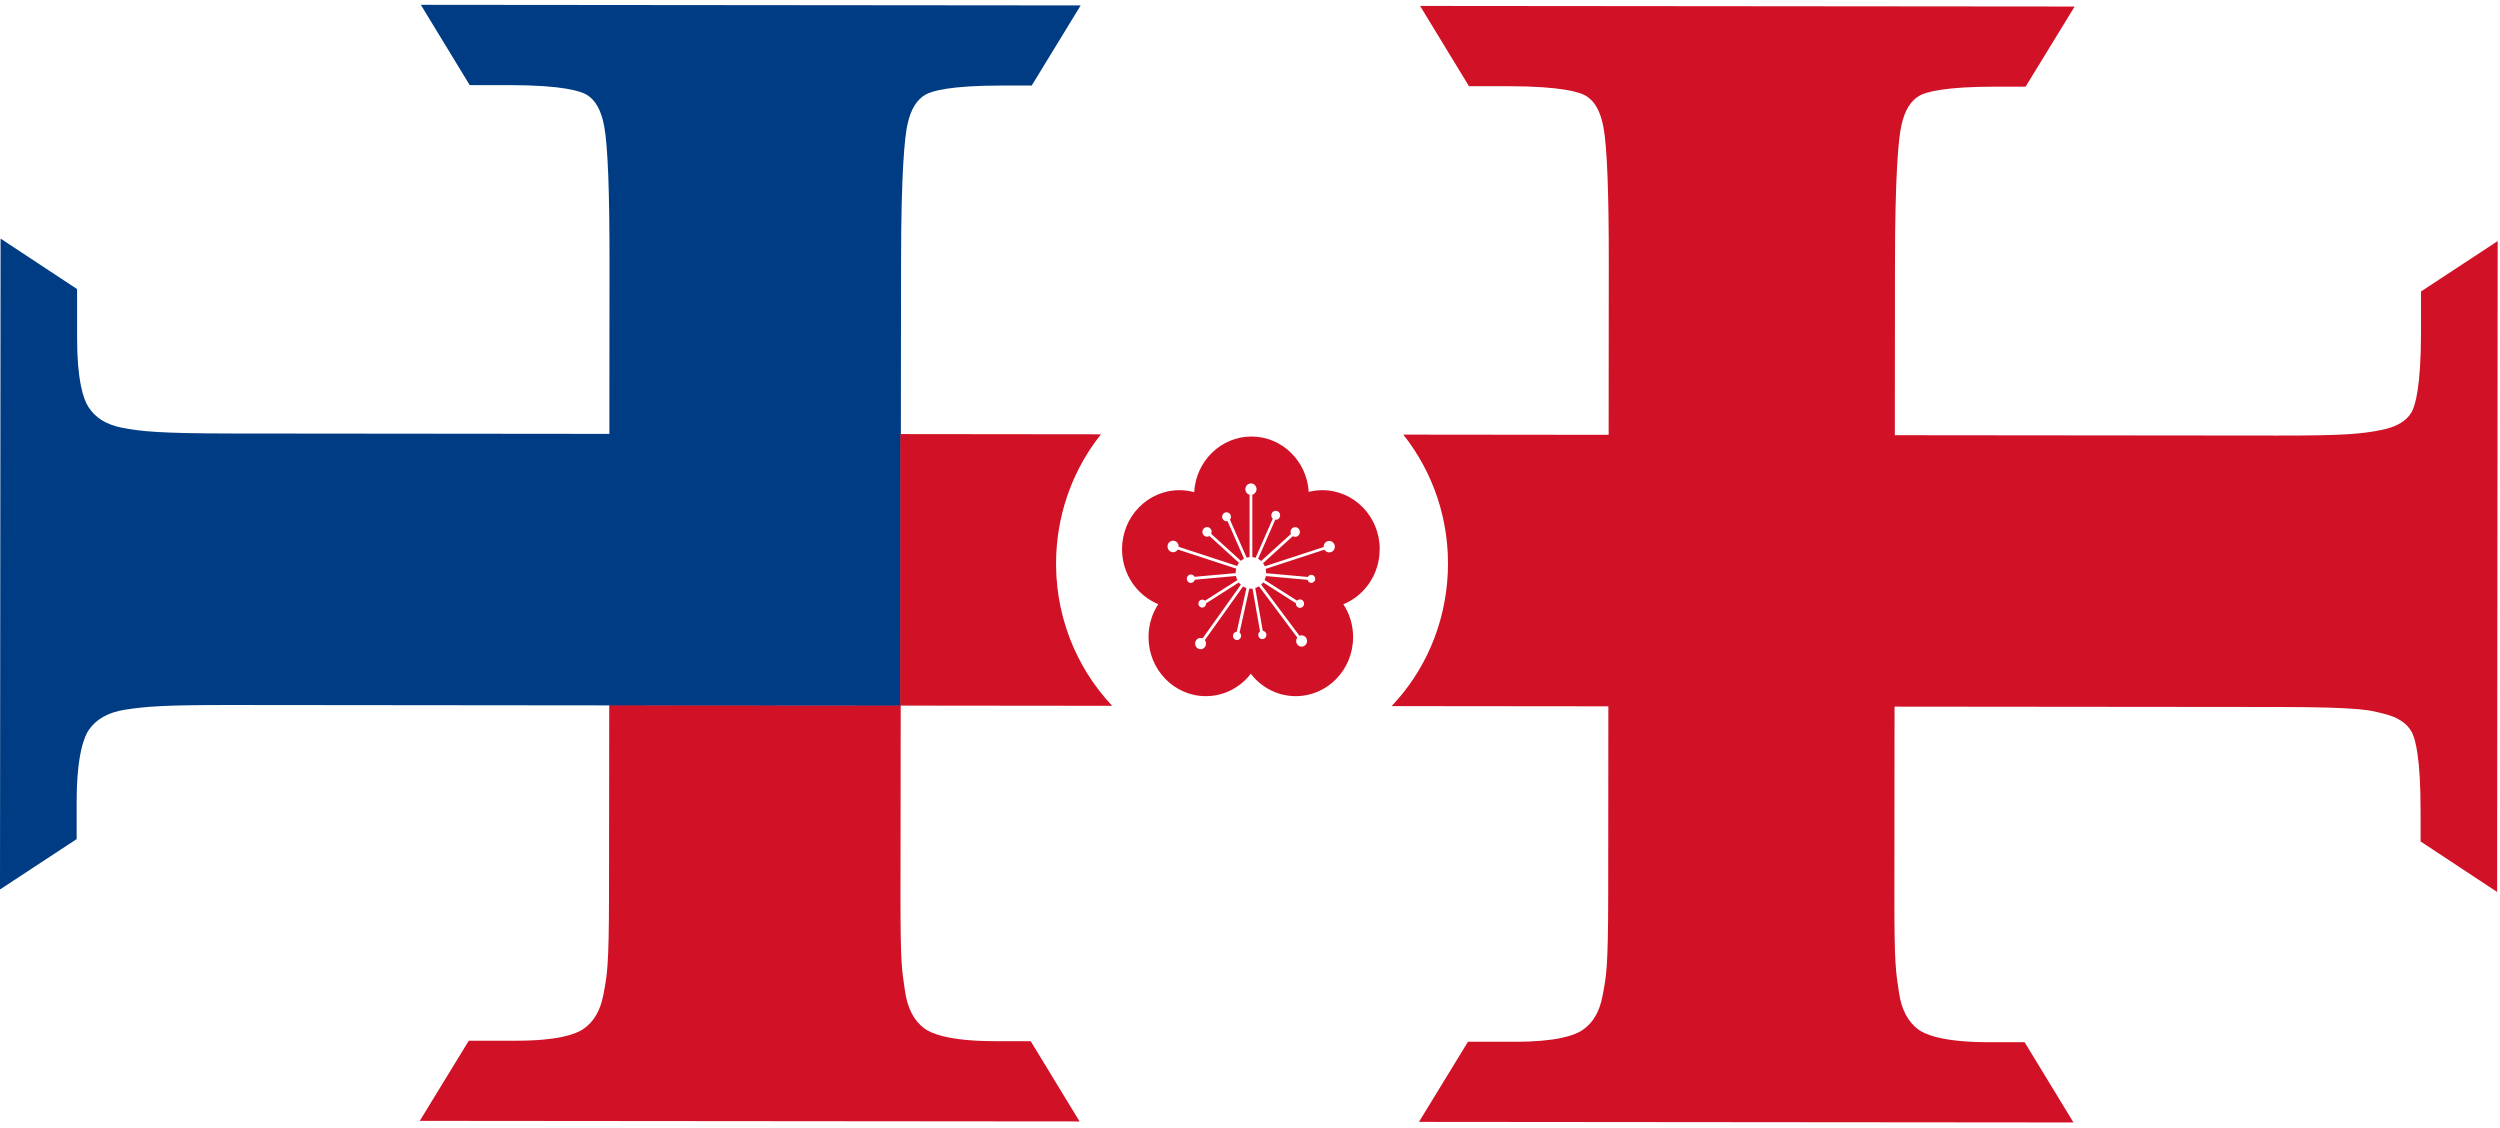 <svg width="184" height="83" viewBox="0 0 184 83" fill="none" xmlns="http://www.w3.org/2000/svg">
<path d="M44.823 65.849C44.818 71.264 44.676 71.795 44.407 73.217C44.186 74.389 43.701 75.213 42.927 75.74C42.342 76.136 41.004 76.603 37.948 76.597H34.502L30.894 82.495L79.457 82.538L75.859 76.63H73.172C69.774 76.624 68.494 76.038 68.03 75.691C67.256 75.11 66.792 74.21 66.608 72.94C66.381 71.399 66.271 70.965 66.276 65.86L66.292 51.905L44.839 51.894L44.823 65.849Z" fill="#D01126"/>
<path d="M30.973 0.355L34.571 6.264H37.495C41.441 6.269 42.753 6.714 43.185 6.975C43.838 7.371 44.254 8.13 44.47 9.297C44.739 10.735 44.865 14.164 44.86 19.318L44.85 31.933L17.075 31.906C11.817 31.9 10.336 31.754 8.956 31.477C7.818 31.249 7.017 30.75 6.506 29.953C6.122 29.35 5.669 27.972 5.674 24.825V21.277L0.042 17.56L0 65.464L5.642 61.758V58.991C5.648 55.491 6.217 54.173 6.554 53.695C7.118 52.898 7.992 52.42 9.225 52.23C10.721 51.997 12.107 51.883 17.064 51.889L44.839 51.916L50.866 51.921H50.956L66.292 51.932L66.302 33.099L66.318 19.334C66.323 12.65 66.582 10.051 66.798 9.118C67.045 8.016 67.488 7.311 68.146 6.948C68.594 6.703 69.916 6.291 73.768 6.296H75.933L79.537 0.399L30.973 0.355Z" fill="#003C83"/>
<path d="M77.74 40.82C77.888 37.451 79.099 34.385 81.033 31.965L66.266 31.949L66.255 51.932L81.855 51.948C79.152 49.083 77.556 45.123 77.74 40.815V40.82Z" fill="#D01126"/>
<path d="M178.187 21.456V24.467C178.181 28.531 177.749 29.882 177.497 30.327C177.112 31 176.374 31.428 175.242 31.651C173.846 31.927 172.639 32.063 167.629 32.058L139.459 32.031L139.47 19.416C139.475 12.731 139.733 10.132 139.949 9.199C140.197 8.098 140.639 7.392 141.298 7.029C141.745 6.785 143.068 6.372 146.919 6.378H149.084L152.693 0.48L104.519 0.437L108.117 6.345H111.041C114.987 6.351 116.299 6.796 116.731 7.056C117.385 7.452 117.801 8.212 118.017 9.378C118.285 10.816 118.412 14.245 118.407 19.399L118.396 32.003L103.281 31.987C105.473 34.749 106.727 38.313 106.558 42.155C106.389 45.991 104.841 49.425 102.422 51.97L118.375 51.986L118.364 65.925C118.359 71.34 118.217 71.871 117.948 73.293C117.727 74.465 117.242 75.29 116.468 75.816C115.883 76.212 114.545 76.678 111.489 76.673H108.044L104.435 82.571L152.609 82.614L149.011 76.706H146.324C142.926 76.7 141.645 76.114 141.182 75.767C140.407 75.186 139.944 74.286 139.759 73.016C139.533 71.475 139.422 71.041 139.427 65.936L139.438 52.008L167.613 52.035C174.104 52.04 174.504 52.306 175.416 52.523C176.485 52.778 177.17 53.234 177.523 53.912C177.76 54.373 178.16 55.735 178.155 59.702V61.931L183.787 65.648L183.829 17.745L178.187 21.45V21.456Z" fill="#D01126"/>
<path d="M101.548 40.424C101.548 38.02 99.656 36.078 97.328 36.078C96.98 36.078 96.643 36.121 96.322 36.203C96.185 33.929 94.351 32.128 92.107 32.128C89.863 32.128 88.019 33.94 87.892 36.224C87.544 36.127 87.181 36.078 86.802 36.078C84.468 36.078 82.582 38.026 82.582 40.424C82.582 42.258 83.688 43.826 85.248 44.466C84.794 45.161 84.531 45.991 84.531 46.891C84.531 49.295 86.422 51.237 88.751 51.237C90.094 51.237 91.285 50.592 92.059 49.588C92.834 50.592 94.025 51.237 95.368 51.237C97.702 51.237 99.588 49.29 99.588 46.891C99.588 45.996 99.325 45.161 98.871 44.472C100.436 43.837 101.543 42.263 101.543 40.429L101.548 40.424ZM97.944 40.636C97.76 40.695 97.57 40.614 97.47 40.457L93.15 41.873C93.171 41.965 93.187 42.063 93.187 42.166C93.187 42.176 93.187 42.182 93.187 42.187L96.258 42.464C96.311 42.361 96.416 42.296 96.538 42.307C96.696 42.323 96.811 42.464 96.801 42.627C96.785 42.79 96.648 42.909 96.49 42.898C96.364 42.887 96.269 42.795 96.237 42.676L93.171 42.399C93.15 42.502 93.118 42.6 93.071 42.687L95.463 44.206C95.558 44.108 95.716 44.081 95.837 44.162C95.979 44.255 96.021 44.444 95.937 44.591C95.847 44.737 95.663 44.781 95.521 44.694C95.421 44.629 95.368 44.515 95.379 44.401L92.966 42.866C92.924 42.925 92.876 42.98 92.823 43.028L95.642 46.794C95.805 46.723 96.005 46.772 96.116 46.924C96.253 47.108 96.216 47.369 96.042 47.505C95.863 47.646 95.61 47.608 95.479 47.429C95.363 47.277 95.373 47.071 95.479 46.924L92.66 43.153C92.576 43.207 92.481 43.251 92.386 43.278L92.939 46.425C93.066 46.441 93.176 46.539 93.203 46.674C93.234 46.843 93.124 47 92.96 47.032C92.797 47.065 92.644 46.951 92.613 46.783C92.592 46.658 92.644 46.539 92.739 46.474L92.186 43.321C92.149 43.321 92.107 43.327 92.07 43.327C92.028 43.327 91.986 43.327 91.949 43.321L91.232 46.555C91.322 46.626 91.369 46.745 91.338 46.864C91.301 47.027 91.143 47.136 90.98 47.098C90.816 47.06 90.716 46.897 90.753 46.729C90.784 46.593 90.9 46.501 91.027 46.49L91.738 43.278C91.648 43.251 91.564 43.213 91.49 43.164L88.677 47.108C88.788 47.249 88.798 47.461 88.688 47.613C88.556 47.797 88.303 47.836 88.124 47.7C87.945 47.564 87.908 47.304 88.04 47.119C88.15 46.962 88.345 46.913 88.514 46.978L91.327 43.034C91.269 42.985 91.222 42.931 91.174 42.871L88.767 44.407C88.767 44.51 88.725 44.613 88.635 44.672C88.503 44.759 88.324 44.716 88.245 44.575C88.161 44.439 88.203 44.255 88.34 44.173C88.456 44.103 88.598 44.124 88.688 44.211L91.069 42.697C91.022 42.605 90.985 42.502 90.964 42.394L87.94 42.665C87.908 42.79 87.808 42.887 87.676 42.904C87.513 42.92 87.365 42.79 87.35 42.621C87.334 42.453 87.46 42.301 87.624 42.285C87.75 42.274 87.866 42.345 87.918 42.453L90.943 42.182C90.943 42.182 90.943 42.166 90.943 42.155C90.943 42.052 90.958 41.949 90.985 41.851L86.691 40.446C86.591 40.603 86.401 40.684 86.217 40.625C86.001 40.554 85.88 40.316 85.948 40.093C86.017 39.871 86.249 39.746 86.465 39.816C86.649 39.876 86.76 40.055 86.749 40.245L91.053 41.656C91.09 41.574 91.138 41.498 91.19 41.428L89.02 39.453C88.893 39.529 88.73 39.523 88.614 39.415C88.472 39.285 88.456 39.062 88.582 38.916C88.709 38.769 88.925 38.753 89.067 38.883C89.183 38.986 89.209 39.154 89.151 39.295L91.327 41.276C91.396 41.216 91.475 41.162 91.559 41.118L90.347 38.357C90.2 38.395 90.042 38.319 89.978 38.172C89.905 38.004 89.978 37.809 90.142 37.733C90.305 37.657 90.495 37.733 90.569 37.901C90.621 38.02 90.6 38.151 90.526 38.248L91.754 41.048C91.822 41.026 91.896 41.01 91.97 41.005V36.414C91.791 36.366 91.659 36.203 91.659 36.002C91.659 35.769 91.844 35.579 92.07 35.579C92.297 35.579 92.481 35.769 92.481 36.002C92.481 36.197 92.349 36.366 92.17 36.414V41.005C92.254 41.01 92.339 41.032 92.412 41.053L93.672 38.178H93.682C93.577 38.091 93.535 37.934 93.598 37.793C93.672 37.624 93.861 37.548 94.025 37.624C94.188 37.7 94.262 37.896 94.188 38.064C94.13 38.205 93.988 38.276 93.845 38.254H93.856L92.597 41.129C92.676 41.173 92.75 41.227 92.818 41.292L95.01 39.301C94.952 39.16 94.978 38.997 95.094 38.889C95.236 38.758 95.458 38.769 95.584 38.921C95.71 39.068 95.7 39.295 95.552 39.426C95.436 39.529 95.273 39.54 95.147 39.464L92.96 41.455C93.013 41.525 93.055 41.596 93.092 41.677L97.423 40.261C97.412 40.071 97.523 39.892 97.707 39.833C97.923 39.762 98.155 39.887 98.224 40.109C98.292 40.332 98.171 40.571 97.955 40.641L97.944 40.636Z" fill="#D01126"/>
</svg>
